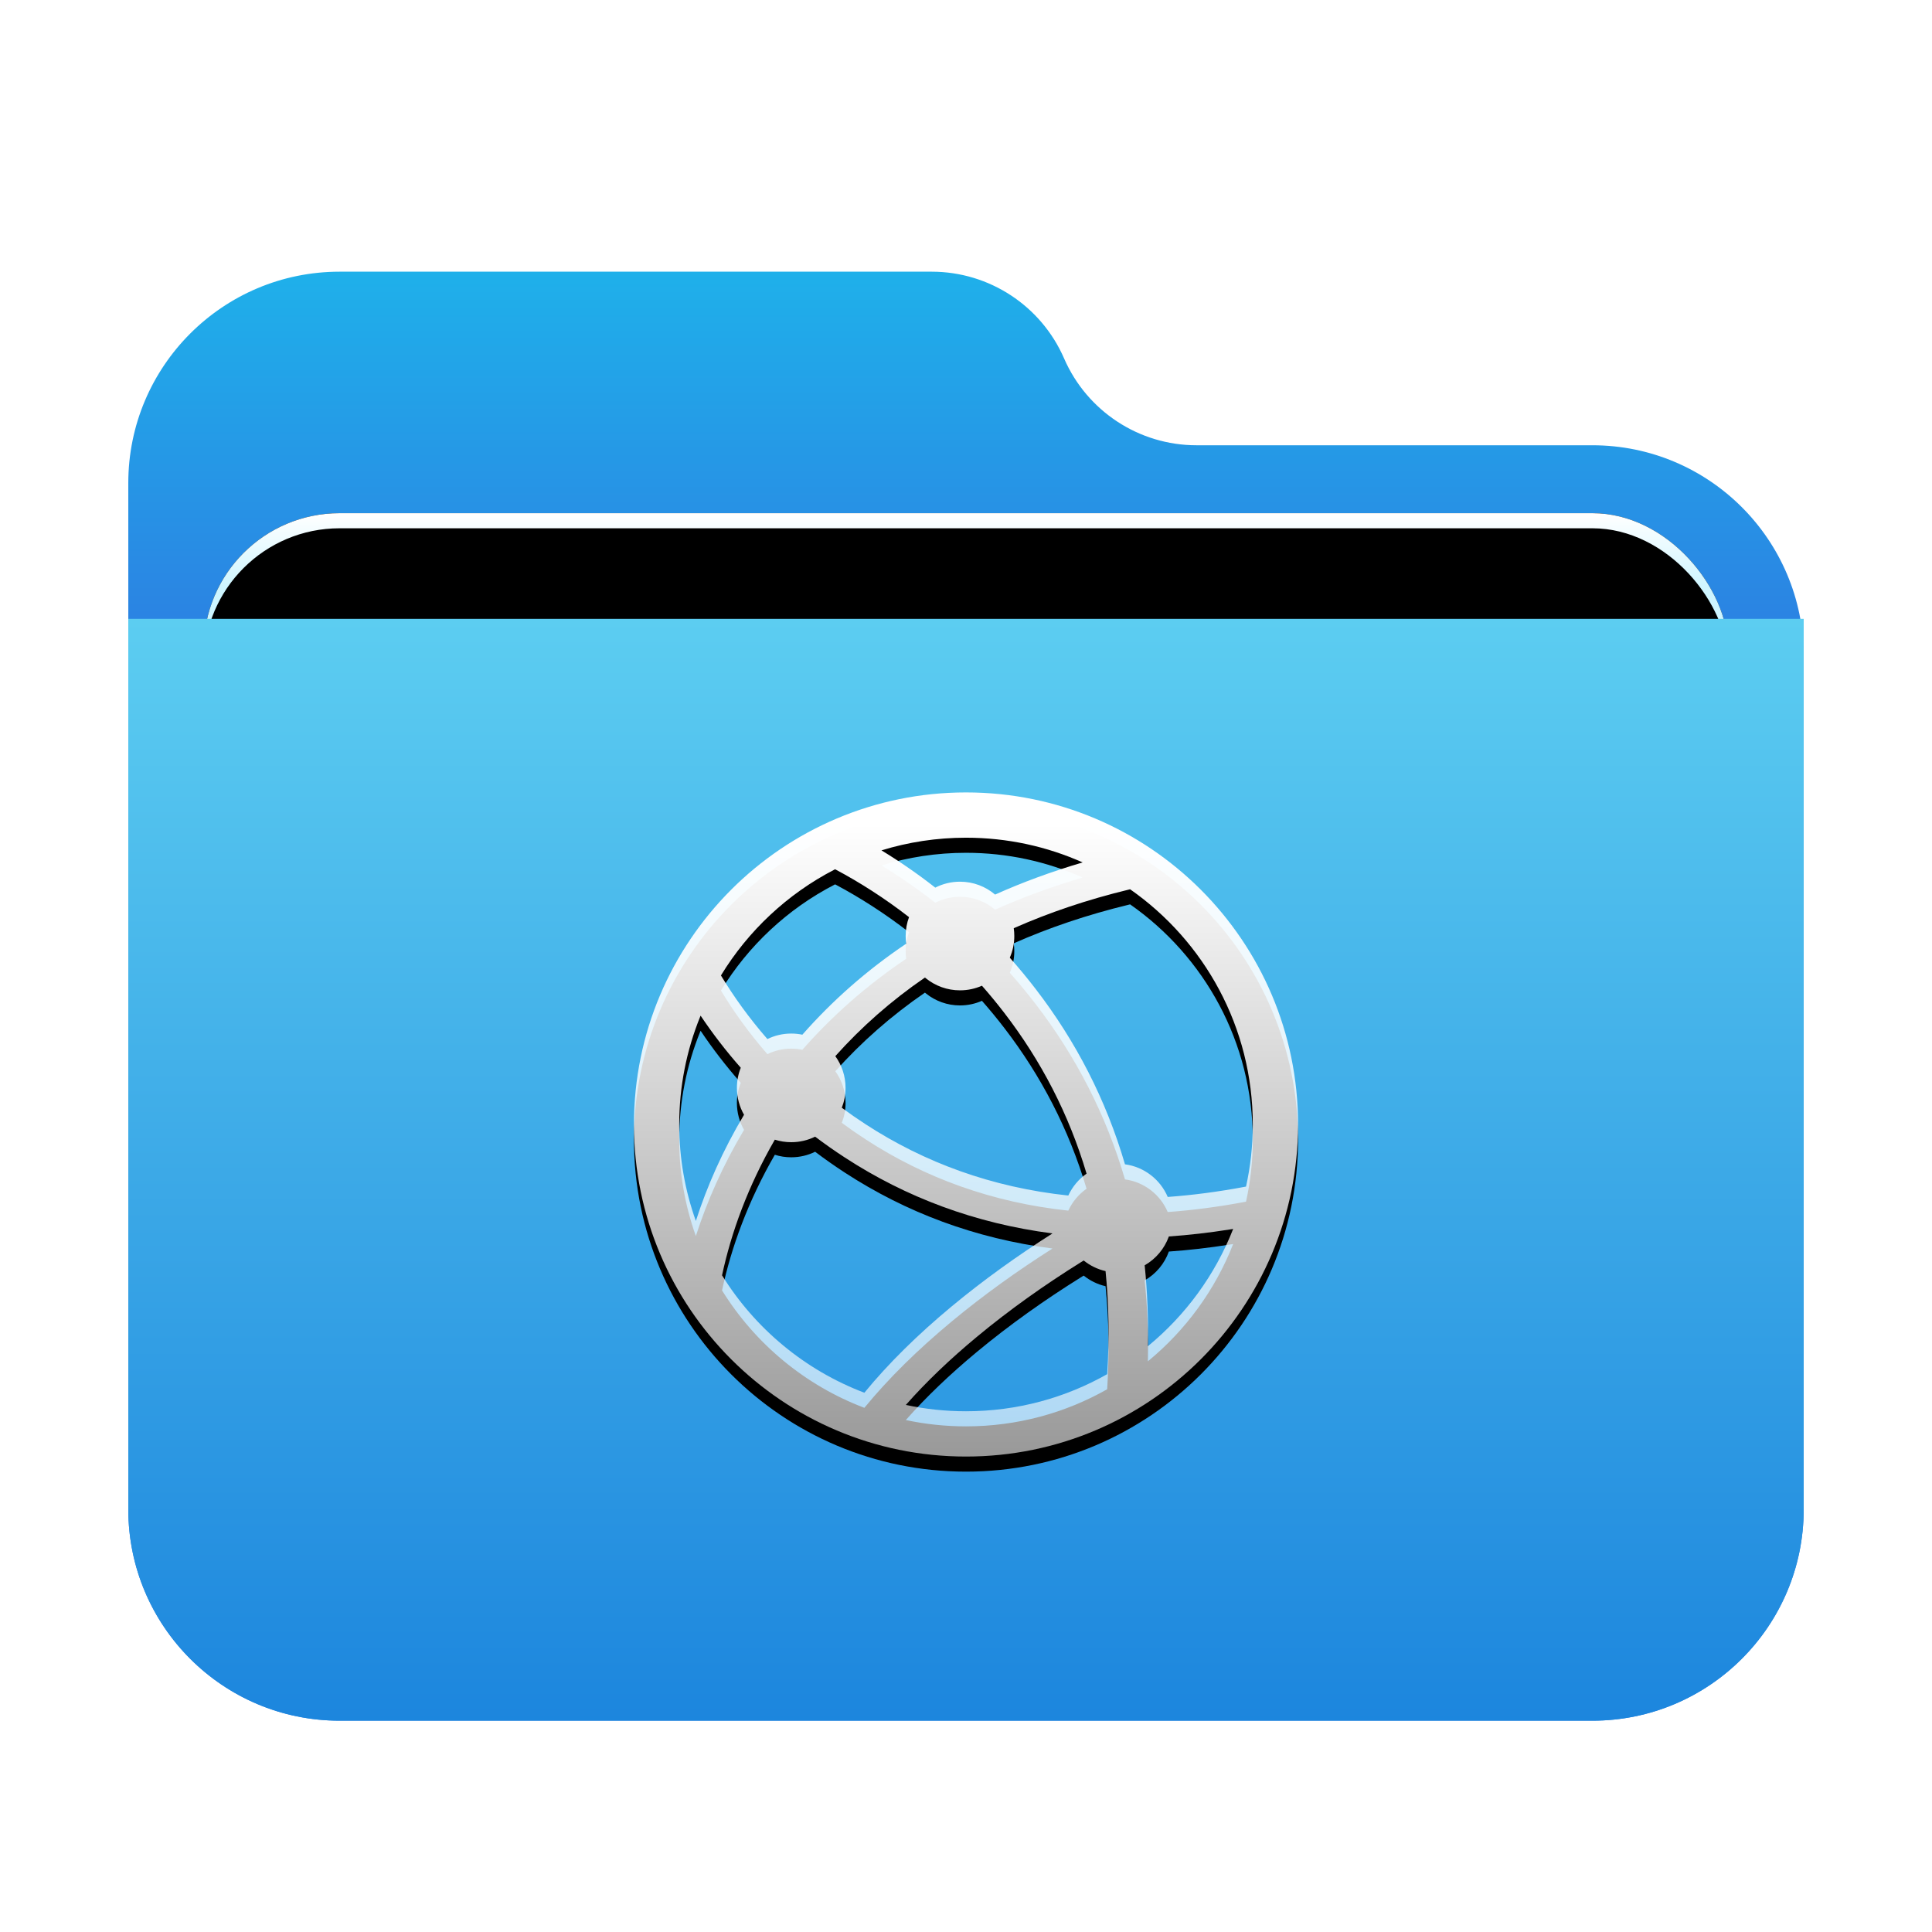 <?xml version="1.0" encoding="UTF-8"?>
<svg width="512px" height="512px" viewBox="0 0 512 512" version="1.1" xmlns="http://www.w3.org/2000/svg" xmlns:xlink="http://www.w3.org/1999/xlink">
    <title>places/512/network-server</title>
    <defs>
        <filter x="-7.7%" y="-6.8%" width="115.3%" height="117.7%" filterUnits="objectBoundingBox" id="filter-1">
            <feOffset dx="0" dy="8" in="SourceAlpha" result="shadowOffsetOuter1"></feOffset>
            <feGaussianBlur stdDeviation="10" in="shadowOffsetOuter1" result="shadowBlurOuter1"></feGaussianBlur>
            <feColorMatrix values="0 0 0 0 0   0 0 0 0 0   0 0 0 0 0  0 0 0 0.2 0" type="matrix" in="shadowBlurOuter1" result="shadowMatrixOuter1"></feColorMatrix>
            <feMerge>
                <feMergeNode in="shadowMatrixOuter1"></feMergeNode>
                <feMergeNode in="SourceGraphic"></feMergeNode>
            </feMerge>
        </filter>
        <linearGradient x1="50%" y1="0%" x2="50%" y2="26.353%" id="linearGradient-2">
            <stop stop-color="#1FB0EA" offset="0%"></stop>
            <stop stop-color="#2C7FE2" offset="100%"></stop>
        </linearGradient>
        <linearGradient x1="50%" y1="0%" x2="50%" y2="11.796%" id="linearGradient-3">
            <stop stop-color="#FFFFFF" offset="0%"></stop>
            <stop stop-color="#CEF5FF" offset="100%"></stop>
        </linearGradient>
        <rect id="path-4" x="20" y="64" width="404" height="166" rx="36"></rect>
        <filter x="-4.5%" y="-10.8%" width="108.9%" height="121.7%" filterUnits="objectBoundingBox" id="filter-5">
            <feOffset dx="0" dy="0" in="SourceAlpha" result="shadowOffsetOuter1"></feOffset>
            <feGaussianBlur stdDeviation="6" in="shadowOffsetOuter1" result="shadowBlurOuter1"></feGaussianBlur>
            <feColorMatrix values="0 0 0 0 0   0 0 0 0 0   0 0 0 0 0  0 0 0 0.2 0" type="matrix" in="shadowBlurOuter1"></feColorMatrix>
        </filter>
        <filter x="-3.5%" y="-8.4%" width="106.9%" height="116.9%" filterUnits="objectBoundingBox" id="filter-6">
            <feOffset dx="0" dy="4" in="SourceAlpha" result="shadowOffsetInner1"></feOffset>
            <feComposite in="shadowOffsetInner1" in2="SourceAlpha" operator="arithmetic" k2="-1" k3="1" result="shadowInnerInner1"></feComposite>
            <feColorMatrix values="0 0 0 0 1   0 0 0 0 1   0 0 0 0 1  0 0 0 0.5 0" type="matrix" in="shadowInnerInner1"></feColorMatrix>
        </filter>
        <linearGradient x1="56.426%" y1="0%" x2="56.426%" y2="106.736%" id="linearGradient-7">
            <stop stop-color="#5CCDF1" offset="0%"></stop>
            <stop stop-color="#1881DC" offset="100%"></stop>
        </linearGradient>
        <linearGradient x1="52.084%" y1="4.908%" x2="52.084%" y2="100%" id="linearGradient-8">
            <stop stop-color="#FFFFFF" offset="0%"></stop>
            <stop stop-color="#FFFFFF" stop-opacity="0.6" offset="100%"></stop>
        </linearGradient>
        <path d="M256,210 C304.597,210 344,249.403 344,298 C344,346.597 304.597,386 256,386 C207.403,386 168,346.597 168,298 C168,249.403 207.403,210 256,210 Z M287.191,334.045 C286.882,334.236 286.57,334.43 286.257,334.626 C276.904,340.463 267.553,347.072 258.846,354.304 C251.768,360.183 245.448,366.206 240.056,372.324 C245.198,373.422 250.531,374 256,374 C269.6,374 282.366,370.427 293.411,364.168 C294.019,354.639 293.859,345.54 292.982,336.856 C290.827,336.363 288.857,335.385 287.191,334.045 Z M216.02,301.227 C214.108,302.166 211.958,302.694 209.684,302.694 C208.17,302.694 206.709,302.46 205.338,302.025 C198.275,314.249 193.792,326.56 191.349,337.969 C200.095,352.085 213.334,363.124 229.067,369.089 C235.498,361.24 243.288,353.616 252.157,346.25 C260.7,339.154 269.795,332.662 278.923,326.871 C258.407,324.221 240.097,317.3 223.931,306.781 C221.186,304.995 218.55,303.14 216.02,301.227 Z M326.802,325.677 L325.809,325.837 C320.34,326.7 314.991,327.31 309.761,327.674 C308.598,330.921 306.301,333.63 303.348,335.322 C304.067,342.229 304.36,349.373 304.204,356.755 C314.173,348.568 322.023,337.892 326.802,325.677 Z M185.665,269.16 L185.52,269.514 C181.96,278.312 180,287.927 180,298 C180,306.967 181.554,315.573 184.406,323.561 C187.37,314.354 191.553,304.855 197.177,295.428 C195.976,293.326 195.289,290.892 195.289,288.298 C195.289,286.413 195.651,284.612 196.311,282.962 C192.332,278.453 188.789,273.822 185.665,269.16 Z M299.488,235.666 L299.125,235.755 C288.098,238.429 277.955,241.862 268.653,245.988 C268.75,246.663 268.8,247.353 268.8,248.054 C268.8,250.096 268.374,252.039 267.607,253.799 C269.961,256.45 272.26,259.225 274.49,262.128 C285.067,275.892 293.095,291.349 298.13,308.554 C303.244,309.239 307.51,312.611 309.461,317.202 C316.083,316.725 322.921,315.829 329.982,314.497 C330.058,314.483 330.134,314.47 330.209,314.459 C331.383,309.16 332,303.652 332,298 C332,272.203 319.143,249.405 299.488,235.666 Z M245.122,259.056 C236.169,265.196 228.272,272.173 221.368,279.888 C223.075,282.255 224.08,285.159 224.08,288.298 C224.08,290.155 223.728,291.93 223.087,293.56 C225.114,295.062 227.213,296.523 229.386,297.936 C245.043,308.124 262.894,314.671 283.112,316.83 C284.185,314.493 285.865,312.492 287.95,311.029 C283.269,295.241 275.877,281.085 266.173,268.456 C264.243,265.944 262.257,263.534 260.225,261.224 C258.445,262.012 256.475,262.45 254.404,262.45 C251.004,262.45 247.879,261.27 245.415,259.297 L245.122,259.056 Z M221.312,230.362 L221.075,230.484 C208.688,236.905 198.291,246.636 191.057,258.505 C194.478,264.17 198.572,269.856 203.369,275.359 C205.276,274.426 207.42,273.902 209.684,273.902 C210.695,273.902 211.681,274.006 212.633,274.205 C220.553,265.198 229.704,257.113 240.151,250.087 C240.057,249.423 240.008,248.744 240.008,248.054 C240.008,246.295 240.324,244.609 240.903,243.05 C234.431,238.028 227.82,233.813 221.312,230.362 Z M256,222 C248.204,222 240.681,223.174 233.6,225.356 C238.377,228.264 243.155,231.55 247.858,235.231 C249.822,234.226 252.047,233.658 254.404,233.658 C257.951,233.658 261.199,234.943 263.709,237.072 C270.969,233.82 278.699,230.97 286.914,228.553 C277.47,224.341 267.008,222 256,222 Z" id="path-9"></path>
        <filter x="-14.8%" y="-12.5%" width="129.5%" height="129.5%" filterUnits="objectBoundingBox" id="filter-10">
            <feOffset dx="0" dy="4" in="SourceAlpha" result="shadowOffsetOuter1"></feOffset>
            <feGaussianBlur stdDeviation="8" in="shadowOffsetOuter1" result="shadowBlurOuter1"></feGaussianBlur>
            <feColorMatrix values="0 0 0 0 0   0 0 0 0 0.427   0 0 0 0 0.969  0 0 0 0.5 0" type="matrix" in="shadowBlurOuter1"></feColorMatrix>
        </filter>
    </defs>
    <g id="places/512/network-server" stroke="none" stroke-width="1" fill="none" fill-rule="evenodd">
        <g id="Group-2" transform="translate(34, 64)" filter="url(#filter-1)">
            <path d="M248,23 C254.072,36.966 267.851,46 283.08,46 L388,46 C418.928,46 444,71.072 444,102 L444,328 C444,358.928 418.928,384 388,384 L56,384 C25.072,384 3.78758101e-15,358.928 0,328 L0,56 C-3.78758101e-15,25.072 25.072,5.68137151e-15 56,0 L212.92,0 C228.149,-2.79755592e-15 241.928,9.034 248,23 Z" id="Mask" fill="url(#linearGradient-2)"></path>
            <g id="Rectangle">
                <use fill="black" fill-opacity="1" filter="url(#filter-5)" xlink:href="#path-4"></use>
                <use fill="url(#linearGradient-3)" fill-rule="evenodd" xlink:href="#path-4"></use>
                <use fill="black" fill-opacity="1" filter="url(#filter-6)" xlink:href="#path-4"></use>
            </g>
            <g id="Group" transform="translate(0, 92)" fill="url(#linearGradient-7)">
                <path d="M0,0 L444,0 L444,236 C444,266.928 418.928,292 388,292 L56,292 C25.072,292 3.78758101e-15,266.928 0,236 L0,0 L0,0 Z" id="Rectangle"></path>
            </g>
        </g>
        <g id="Combined-Shape">
            <use fill="black" fill-opacity="1" filter="url(#filter-10)" xlink:href="#path-9"></use>
            <use fill="url(#linearGradient-8)" fill-rule="evenodd" xlink:href="#path-9"></use>
        </g>
    </g>
</svg>